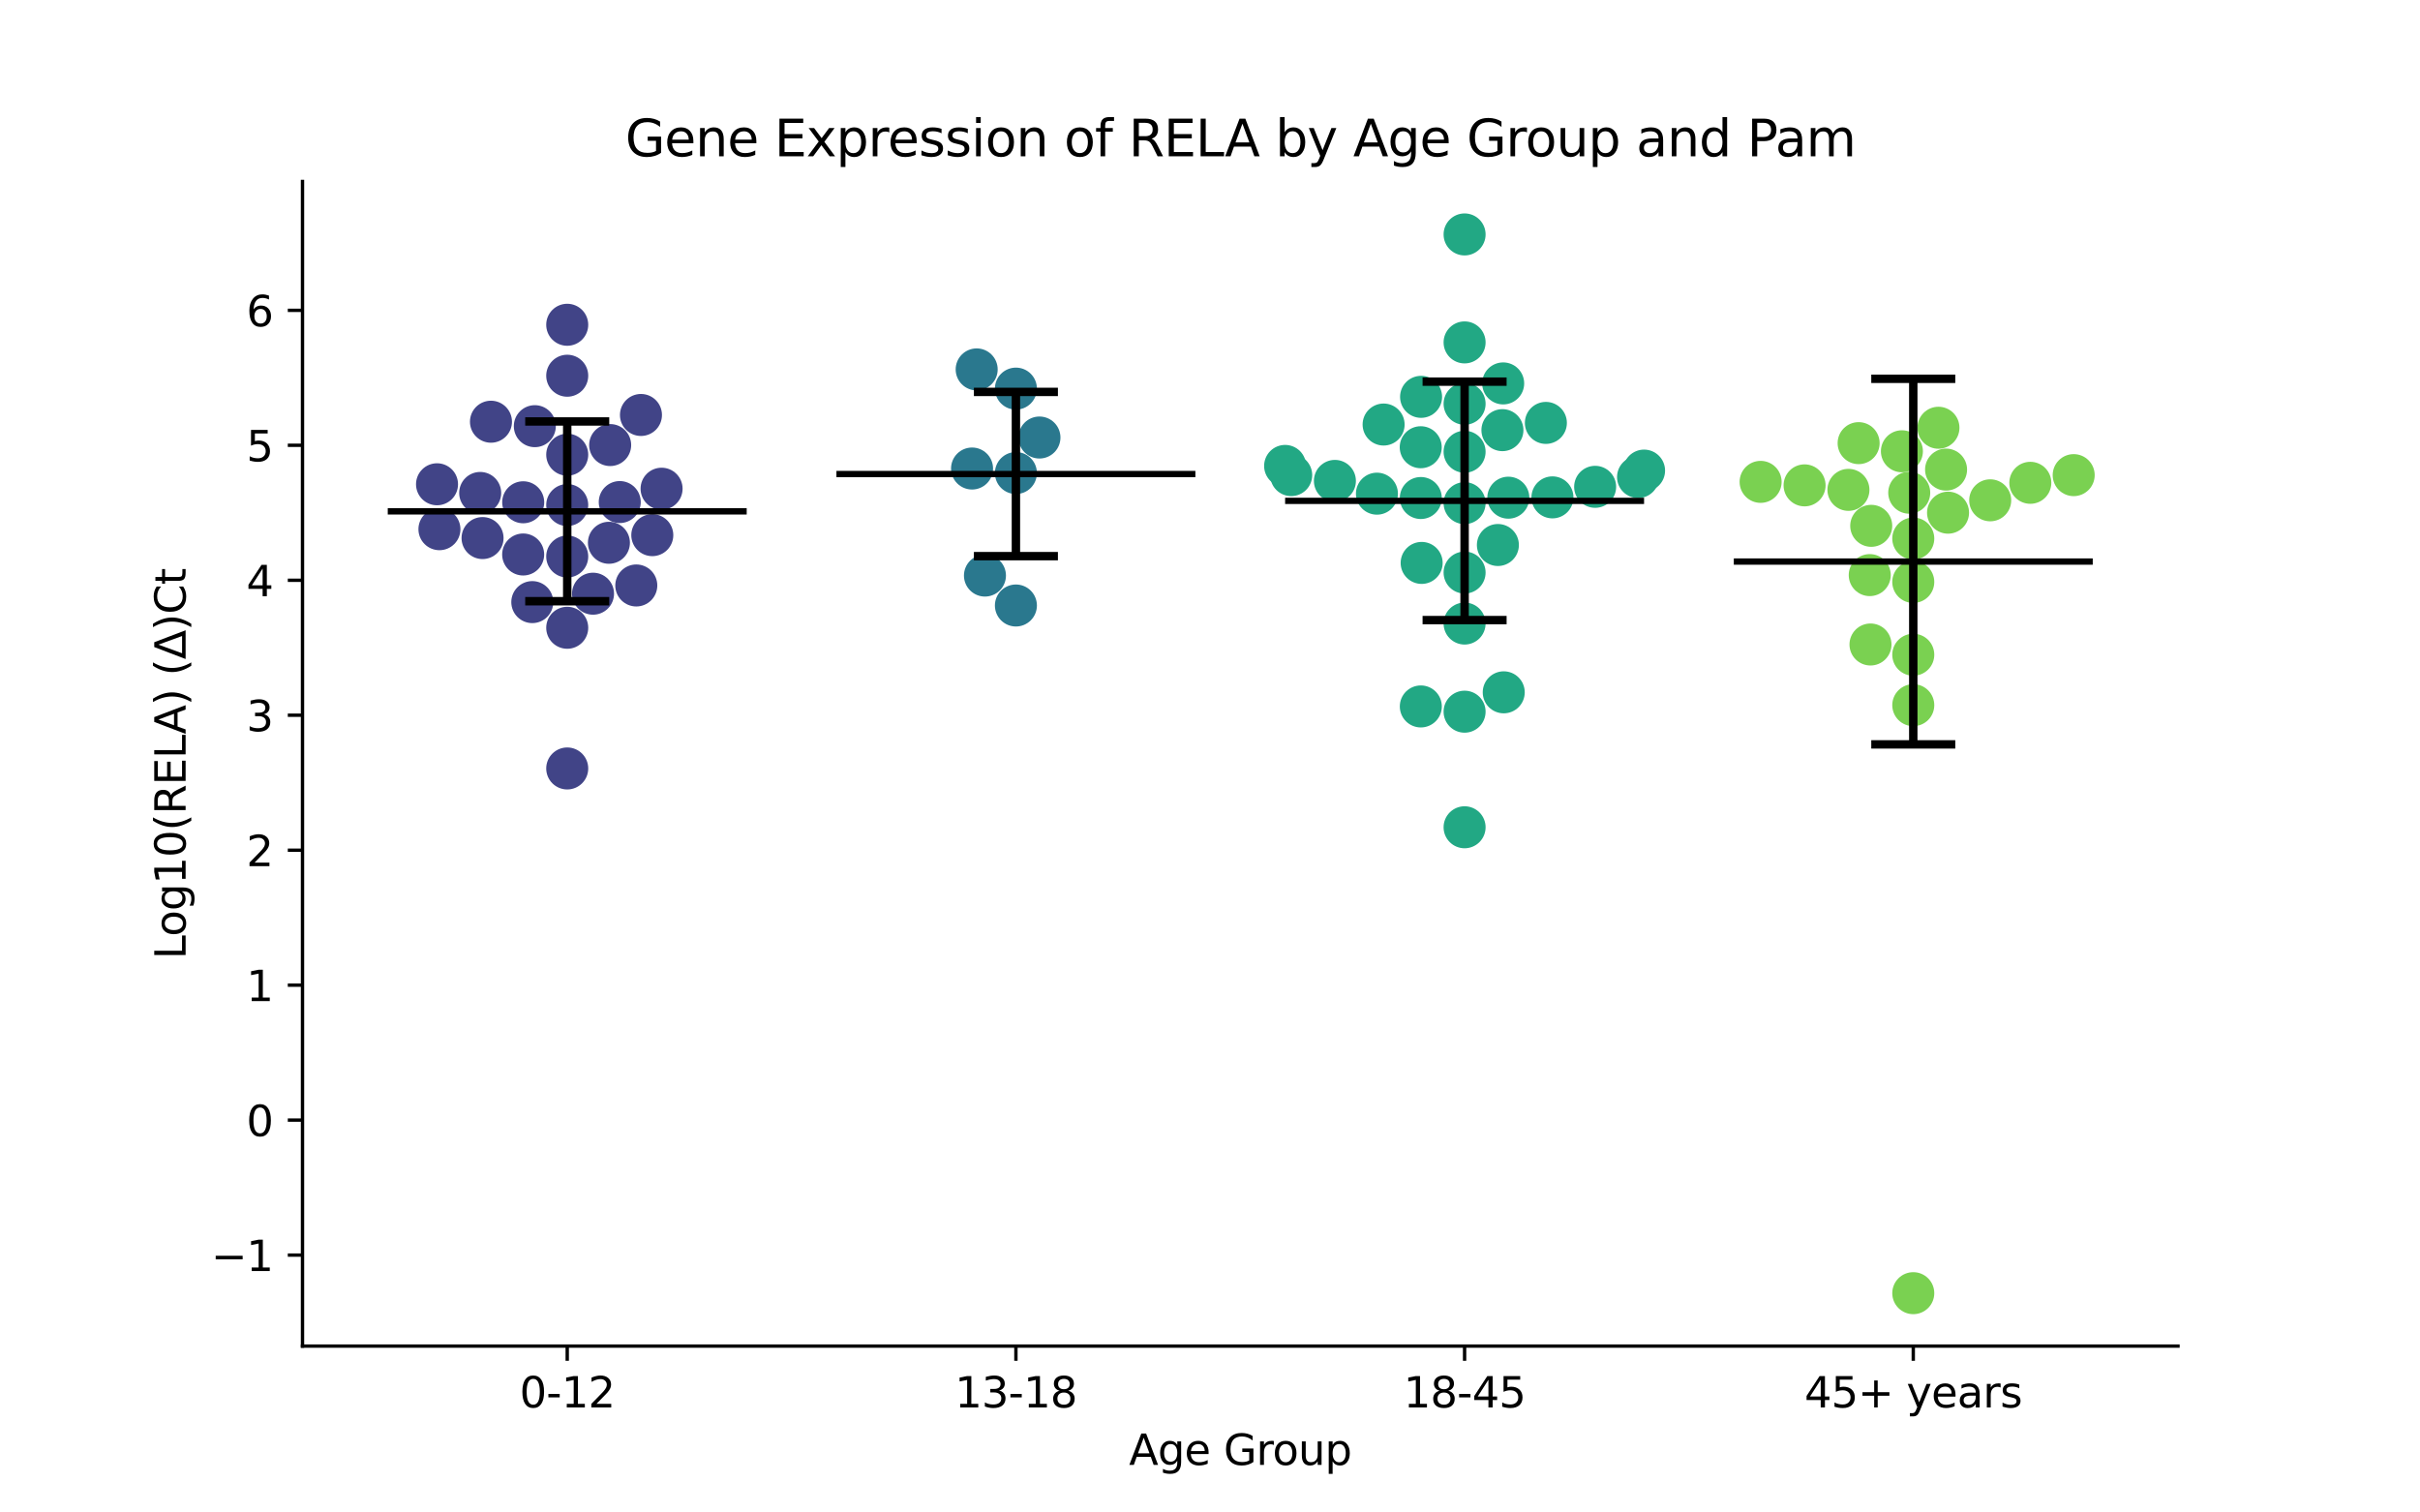 <?xml version="1.0" encoding="utf-8" standalone="no"?>
<!DOCTYPE svg PUBLIC "-//W3C//DTD SVG 1.1//EN"
  "http://www.w3.org/Graphics/SVG/1.1/DTD/svg11.dtd">
<svg xmlns:xlink="http://www.w3.org/1999/xlink" width="576pt" height="360pt" viewBox="0 0 576 360" xmlns="http://www.w3.org/2000/svg" version="1.1">
 <defs>
  <style type="text/css">*{stroke-linejoin: round; stroke-linecap: butt}</style>
 </defs>
 <g id="figure_1">
  <g id="patch_1">
   <path d="M 0 360 
L 576 360 
L 576 0 
L 0 0 
z
" style="fill: #ffffff"/>
  </g>
  <g id="axes_1">
   <g id="patch_2">
    <path d="M 72 320.4 
L 518.4 320.4 
L 518.4 43.2 
L 72 43.2 
z
" style="fill: #ffffff"/>
   </g>
   <g id="PathCollection_1">
    <defs>
     <path id="C0_0_5f8b9e17df" d="M 0 5 
C 1.326 5 2.598 4.473 3.536 3.536 
C 4.473 2.598 5 1.326 5 -0 
C 5 -1.326 4.473 -2.598 3.536 -3.536 
C 2.598 -4.473 1.326 -5 0 -5 
C -1.326 -5 -2.598 -4.473 -3.536 -3.536 
C -4.473 -2.598 -5 -1.326 -5 0 
C -5 1.326 -4.473 2.598 -3.536 3.536 
C -2.598 4.473 -1.326 5 0 5 
z
"/>
    </defs>
    <g clip-path="url(#p385537b458)">
     <use xlink:href="#C0_0_5f8b9e17df" x="155.257" y="127.376" style="fill: #414487"/>
    </g>
    <g clip-path="url(#p385537b458)">
     <use xlink:href="#C0_0_5f8b9e17df" x="104.02" y="115.266" style="fill: #414487"/>
    </g>
    <g clip-path="url(#p385537b458)">
     <use xlink:href="#C0_0_5f8b9e17df" x="144.931" y="129.193" style="fill: #414487"/>
    </g>
    <g clip-path="url(#p385537b458)">
     <use xlink:href="#C0_0_5f8b9e17df" x="147.512" y="119.5" style="fill: #414487"/>
    </g>
    <g clip-path="url(#p385537b458)">
     <use xlink:href="#C0_0_5f8b9e17df" x="104.593" y="125.96" style="fill: #414487"/>
    </g>
    <g clip-path="url(#p385537b458)">
     <use xlink:href="#C0_0_5f8b9e17df" x="126.695" y="143.314" style="fill: #414487"/>
    </g>
    <g clip-path="url(#p385537b458)">
     <use xlink:href="#C0_0_5f8b9e17df" x="116.857" y="100.377" style="fill: #414487"/>
    </g>
    <g clip-path="url(#p385537b458)">
     <use xlink:href="#C0_0_5f8b9e17df" x="135.009" y="120.213" style="fill: #414487"/>
    </g>
    <g clip-path="url(#p385537b458)">
     <use xlink:href="#C0_0_5f8b9e17df" x="124.532" y="119.552" style="fill: #414487"/>
    </g>
    <g clip-path="url(#p385537b458)">
     <use xlink:href="#C0_0_5f8b9e17df" x="157.468" y="116.323" style="fill: #414487"/>
    </g>
    <g clip-path="url(#p385537b458)">
     <use xlink:href="#C0_0_5f8b9e17df" x="152.559" y="98.772" style="fill: #414487"/>
    </g>
    <g clip-path="url(#p385537b458)">
     <use xlink:href="#C0_0_5f8b9e17df" x="135.009" y="132.463" style="fill: #414487"/>
    </g>
    <g clip-path="url(#p385537b458)">
     <use xlink:href="#C0_0_5f8b9e17df" x="135.009" y="149.422" style="fill: #414487"/>
    </g>
    <g clip-path="url(#p385537b458)">
     <use xlink:href="#C0_0_5f8b9e17df" x="135.009" y="182.908" style="fill: #414487"/>
    </g>
    <g clip-path="url(#p385537b458)">
     <use xlink:href="#C0_0_5f8b9e17df" x="135.009" y="89.43" style="fill: #414487"/>
    </g>
    <g clip-path="url(#p385537b458)">
     <use xlink:href="#C0_0_5f8b9e17df" x="124.521" y="131.98" style="fill: #414487"/>
    </g>
    <g clip-path="url(#p385537b458)">
     <use xlink:href="#C0_0_5f8b9e17df" x="141.151" y="141.311" style="fill: #414487"/>
    </g>
    <g clip-path="url(#p385537b458)">
     <use xlink:href="#C0_0_5f8b9e17df" x="145.229" y="105.933" style="fill: #414487"/>
    </g>
    <g clip-path="url(#p385537b458)">
     <use xlink:href="#C0_0_5f8b9e17df" x="135.009" y="108.226" style="fill: #414487"/>
    </g>
    <g clip-path="url(#p385537b458)">
     <use xlink:href="#C0_0_5f8b9e17df" x="114.294" y="117.331" style="fill: #414487"/>
    </g>
    <g clip-path="url(#p385537b458)">
     <use xlink:href="#C0_0_5f8b9e17df" x="127.298" y="101.438" style="fill: #414487"/>
    </g>
    <g clip-path="url(#p385537b458)">
     <use xlink:href="#C0_0_5f8b9e17df" x="114.857" y="128.07" style="fill: #414487"/>
    </g>
    <g clip-path="url(#p385537b458)">
     <use xlink:href="#C0_0_5f8b9e17df" x="151.448" y="139.353" style="fill: #414487"/>
    </g>
    <g clip-path="url(#p385537b458)">
     <use xlink:href="#C0_0_5f8b9e17df" x="135.009" y="77.303" style="fill: #414487"/>
    </g>
   </g>
   <g id="PathCollection_2">
    <defs>
     <path id="C1_0_9503711d67" d="M 0 5 
C 1.326 5 2.598 4.473 3.536 3.536 
C 4.473 2.598 5 1.326 5 -0 
C 5 -1.326 4.473 -2.598 3.536 -3.536 
C 2.598 -4.473 1.326 -5 0 -5 
C -1.326 -5 -2.598 -4.473 -3.536 -3.536 
C -4.473 -2.598 -5 -1.326 -5 0 
C -5 1.326 -4.473 2.598 -3.536 3.536 
C -2.598 4.473 -1.326 5 0 5 
z
"/>
    </defs>
    <g clip-path="url(#p385537b458)">
     <use xlink:href="#C1_0_9503711d67" x="247.407" y="104.139" style="fill: #2a788e"/>
    </g>
    <g clip-path="url(#p385537b458)">
     <use xlink:href="#C1_0_9503711d67" x="231.364" y="111.518" style="fill: #2a788e"/>
    </g>
    <g clip-path="url(#p385537b458)">
     <use xlink:href="#C1_0_9503711d67" x="232.465" y="87.926" style="fill: #2a788e"/>
    </g>
    <g clip-path="url(#p385537b458)">
     <use xlink:href="#C1_0_9503711d67" x="241.803" y="112.595" style="fill: #2a788e"/>
    </g>
    <g clip-path="url(#p385537b458)">
     <use xlink:href="#C1_0_9503711d67" x="234.435" y="136.996" style="fill: #2a788e"/>
    </g>
    <g clip-path="url(#p385537b458)">
     <use xlink:href="#C1_0_9503711d67" x="241.803" y="92.499" style="fill: #2a788e"/>
    </g>
    <g clip-path="url(#p385537b458)">
     <use xlink:href="#C1_0_9503711d67" x="241.803" y="144.12" style="fill: #2a788e"/>
    </g>
   </g>
   <g id="PathCollection_3">
    <defs>
     <path id="C2_0_5d0297c73a" d="M 0 5 
C 1.326 5 2.598 4.473 3.536 3.536 
C 4.473 2.598 5 1.326 5 -0 
C 5 -1.326 4.473 -2.598 3.536 -3.536 
C 2.598 -4.473 1.326 -5 0 -5 
C -1.326 -5 -2.598 -4.473 -3.536 -3.536 
C -4.473 -2.598 -5 -1.326 -5 0 
C -5 1.326 -4.473 2.598 -3.536 3.536 
C -2.598 4.473 -1.326 5 0 5 
z
"/>
    </defs>
    <g clip-path="url(#p385537b458)">
     <use xlink:href="#C2_0_5d0297c73a" x="327.732" y="117.503" style="fill: #22a884"/>
    </g>
    <g clip-path="url(#p385537b458)">
     <use xlink:href="#C2_0_5d0297c73a" x="389.884" y="113.551" style="fill: #22a884"/>
    </g>
    <g clip-path="url(#p385537b458)">
     <use xlink:href="#C2_0_5d0297c73a" x="307.329" y="113.088" style="fill: #22a884"/>
    </g>
    <g clip-path="url(#p385537b458)">
     <use xlink:href="#C2_0_5d0297c73a" x="348.597" y="96.108" style="fill: #22a884"/>
    </g>
    <g clip-path="url(#p385537b458)">
     <use xlink:href="#C2_0_5d0297c73a" x="348.597" y="107.527" style="fill: #22a884"/>
    </g>
    <g clip-path="url(#p385537b458)">
     <use xlink:href="#C2_0_5d0297c73a" x="338.241" y="94.458" style="fill: #22a884"/>
    </g>
    <g clip-path="url(#p385537b458)">
     <use xlink:href="#C2_0_5d0297c73a" x="305.879" y="110.897" style="fill: #22a884"/>
    </g>
    <g clip-path="url(#p385537b458)">
     <use xlink:href="#C2_0_5d0297c73a" x="357.602" y="102.384" style="fill: #22a884"/>
    </g>
    <g clip-path="url(#p385537b458)">
     <use xlink:href="#C2_0_5d0297c73a" x="367.945" y="100.659" style="fill: #22a884"/>
    </g>
    <g clip-path="url(#p385537b458)">
     <use xlink:href="#C2_0_5d0297c73a" x="348.597" y="55.8" style="fill: #22a884"/>
    </g>
    <g clip-path="url(#p385537b458)">
     <use xlink:href="#C2_0_5d0297c73a" x="348.597" y="136.281" style="fill: #22a884"/>
    </g>
    <g clip-path="url(#p385537b458)">
     <use xlink:href="#C2_0_5d0297c73a" x="338.158" y="106.451" style="fill: #22a884"/>
    </g>
    <g clip-path="url(#p385537b458)">
     <use xlink:href="#C2_0_5d0297c73a" x="338.176" y="118.538" style="fill: #22a884"/>
    </g>
    <g clip-path="url(#p385537b458)">
     <use xlink:href="#C2_0_5d0297c73a" x="348.597" y="119.759" style="fill: #22a884"/>
    </g>
    <g clip-path="url(#p385537b458)">
     <use xlink:href="#C2_0_5d0297c73a" x="359.008" y="118.459" style="fill: #22a884"/>
    </g>
    <g clip-path="url(#p385537b458)">
     <use xlink:href="#C2_0_5d0297c73a" x="317.729" y="114.464" style="fill: #22a884"/>
    </g>
    <g clip-path="url(#p385537b458)">
     <use xlink:href="#C2_0_5d0297c73a" x="369.508" y="118.385" style="fill: #22a884"/>
    </g>
    <g clip-path="url(#p385537b458)">
     <use xlink:href="#C2_0_5d0297c73a" x="357.915" y="164.786" style="fill: #22a884"/>
    </g>
    <g clip-path="url(#p385537b458)">
     <use xlink:href="#C2_0_5d0297c73a" x="357.781" y="91.26" style="fill: #22a884"/>
    </g>
    <g clip-path="url(#p385537b458)">
     <use xlink:href="#C2_0_5d0297c73a" x="329.322" y="101.048" style="fill: #22a884"/>
    </g>
    <g clip-path="url(#p385537b458)">
     <use xlink:href="#C2_0_5d0297c73a" x="348.597" y="196.906" style="fill: #22a884"/>
    </g>
    <g clip-path="url(#p385537b458)">
     <use xlink:href="#C2_0_5d0297c73a" x="348.597" y="81.499" style="fill: #22a884"/>
    </g>
    <g clip-path="url(#p385537b458)">
     <use xlink:href="#C2_0_5d0297c73a" x="348.597" y="148.417" style="fill: #22a884"/>
    </g>
    <g clip-path="url(#p385537b458)">
     <use xlink:href="#C2_0_5d0297c73a" x="391.315" y="112.012" style="fill: #22a884"/>
    </g>
    <g clip-path="url(#p385537b458)">
     <use xlink:href="#C2_0_5d0297c73a" x="356.523" y="129.722" style="fill: #22a884"/>
    </g>
    <g clip-path="url(#p385537b458)">
     <use xlink:href="#C2_0_5d0297c73a" x="348.597" y="169.395" style="fill: #22a884"/>
    </g>
    <g clip-path="url(#p385537b458)">
     <use xlink:href="#C2_0_5d0297c73a" x="379.671" y="115.874" style="fill: #22a884"/>
    </g>
    <g clip-path="url(#p385537b458)">
     <use xlink:href="#C2_0_5d0297c73a" x="338.378" y="133.985" style="fill: #22a884"/>
    </g>
    <g clip-path="url(#p385537b458)">
     <use xlink:href="#C2_0_5d0297c73a" x="338.179" y="168.147" style="fill: #22a884"/>
    </g>
   </g>
   <g id="PathCollection_4">
    <defs>
     <path id="C3_0_9495b20d5a" d="M 0 5 
C 1.326 5 2.598 4.473 3.536 3.536 
C 4.473 2.598 5 1.326 5 -0 
C 5 -1.326 4.473 -2.598 3.536 -3.536 
C 2.598 -4.473 1.326 -5 0 -5 
C -1.326 -5 -2.598 -4.473 -3.536 -3.536 
C -4.473 -2.598 -5 -1.326 -5 0 
C -5 1.326 -4.473 2.598 -3.536 3.536 
C -2.598 4.473 -1.326 5 0 5 
z
"/>
    </defs>
    <g clip-path="url(#p385537b458)">
     <use xlink:href="#C3_0_9495b20d5a" x="483.248" y="114.918" style="fill: #7ad151"/>
    </g>
    <g clip-path="url(#p385537b458)">
     <use xlink:href="#C3_0_9495b20d5a" x="463.668" y="122.028" style="fill: #7ad151"/>
    </g>
    <g clip-path="url(#p385537b458)">
     <use xlink:href="#C3_0_9495b20d5a" x="461.384" y="101.814" style="fill: #7ad151"/>
    </g>
    <g clip-path="url(#p385537b458)">
     <use xlink:href="#C3_0_9495b20d5a" x="463.197" y="111.773" style="fill: #7ad151"/>
    </g>
    <g clip-path="url(#p385537b458)">
     <use xlink:href="#C3_0_9495b20d5a" x="455.391" y="138.515" style="fill: #7ad151"/>
    </g>
    <g clip-path="url(#p385537b458)">
     <use xlink:href="#C3_0_9495b20d5a" x="454.43" y="117.275" style="fill: #7ad151"/>
    </g>
    <g clip-path="url(#p385537b458)">
     <use xlink:href="#C3_0_9495b20d5a" x="419.055" y="114.695" style="fill: #7ad151"/>
    </g>
    <g clip-path="url(#p385537b458)">
     <use xlink:href="#C3_0_9495b20d5a" x="452.685" y="107.414" style="fill: #7ad151"/>
    </g>
    <g clip-path="url(#p385537b458)">
     <use xlink:href="#C3_0_9495b20d5a" x="493.572" y="113.091" style="fill: #7ad151"/>
    </g>
    <g clip-path="url(#p385537b458)">
     <use xlink:href="#C3_0_9495b20d5a" x="429.519" y="115.526" style="fill: #7ad151"/>
    </g>
    <g clip-path="url(#p385537b458)">
     <use xlink:href="#C3_0_9495b20d5a" x="473.703" y="119.084" style="fill: #7ad151"/>
    </g>
    <g clip-path="url(#p385537b458)">
     <use xlink:href="#C3_0_9495b20d5a" x="445.031" y="136.887" style="fill: #7ad151"/>
    </g>
    <g clip-path="url(#p385537b458)">
     <use xlink:href="#C3_0_9495b20d5a" x="445.383" y="125.158" style="fill: #7ad151"/>
    </g>
    <g clip-path="url(#p385537b458)">
     <use xlink:href="#C3_0_9495b20d5a" x="442.384" y="105.475" style="fill: #7ad151"/>
    </g>
    <g clip-path="url(#p385537b458)">
     <use xlink:href="#C3_0_9495b20d5a" x="455.391" y="167.84" style="fill: #7ad151"/>
    </g>
    <g clip-path="url(#p385537b458)">
     <use xlink:href="#C3_0_9495b20d5a" x="455.391" y="155.838" style="fill: #7ad151"/>
    </g>
    <g clip-path="url(#p385537b458)">
     <use xlink:href="#C3_0_9495b20d5a" x="455.391" y="128.181" style="fill: #7ad151"/>
    </g>
    <g clip-path="url(#p385537b458)">
     <use xlink:href="#C3_0_9495b20d5a" x="439.959" y="116.596" style="fill: #7ad151"/>
    </g>
    <g clip-path="url(#p385537b458)">
     <use xlink:href="#C3_0_9495b20d5a" x="445.208" y="153.402" style="fill: #7ad151"/>
    </g>
    <g clip-path="url(#p385537b458)">
     <use xlink:href="#C3_0_9495b20d5a" x="455.391" y="307.8" style="fill: #7ad151"/>
    </g>
   </g>
   <g id="matplotlib.axis_1">
    <g id="xtick_1">
     <g id="line2d_1">
      <defs>
       <path id="m4617876856" d="M 0 0 
L 0 3.5 
" style="stroke: #000000; stroke-width: 0.8"/>
      </defs>
      <g>
       <use xlink:href="#m4617876856" x="135.009" y="320.4" style="stroke: #000000; stroke-width: 0.8"/>
      </g>
     </g>
     <g id="text_1">
      <!-- 0-12 -->
      <g transform="translate(123.661 334.998) scale(0.1 -0.1)">
       <defs>
        <path id="DejaVuSans-30" d="M 2034 4250 
Q 1547 4250 1301 3770 
Q 1056 3291 1056 2328 
Q 1056 1369 1301 889 
Q 1547 409 2034 409 
Q 2525 409 2770 889 
Q 3016 1369 3016 2328 
Q 3016 3291 2770 3770 
Q 2525 4250 2034 4250 
z
M 2034 4750 
Q 2819 4750 3233 4129 
Q 3647 3509 3647 2328 
Q 3647 1150 3233 529 
Q 2819 -91 2034 -91 
Q 1250 -91 836 529 
Q 422 1150 422 2328 
Q 422 3509 836 4129 
Q 1250 4750 2034 4750 
z
" transform="scale(0.016)"/>
        <path id="DejaVuSans-2d" d="M 313 2009 
L 1997 2009 
L 1997 1497 
L 313 1497 
L 313 2009 
z
" transform="scale(0.016)"/>
        <path id="DejaVuSans-31" d="M 794 531 
L 1825 531 
L 1825 4091 
L 703 3866 
L 703 4441 
L 1819 4666 
L 2450 4666 
L 2450 531 
L 3481 531 
L 3481 0 
L 794 0 
L 794 531 
z
" transform="scale(0.016)"/>
        <path id="DejaVuSans-32" d="M 1228 531 
L 3431 531 
L 3431 0 
L 469 0 
L 469 531 
Q 828 903 1448 1529 
Q 2069 2156 2228 2338 
Q 2531 2678 2651 2914 
Q 2772 3150 2772 3378 
Q 2772 3750 2511 3984 
Q 2250 4219 1831 4219 
Q 1534 4219 1204 4116 
Q 875 4013 500 3803 
L 500 4441 
Q 881 4594 1212 4672 
Q 1544 4750 1819 4750 
Q 2544 4750 2975 4387 
Q 3406 4025 3406 3419 
Q 3406 3131 3298 2873 
Q 3191 2616 2906 2266 
Q 2828 2175 2409 1742 
Q 1991 1309 1228 531 
z
" transform="scale(0.016)"/>
       </defs>
       <use xlink:href="#DejaVuSans-30"/>
       <use xlink:href="#DejaVuSans-2d" x="63.623"/>
       <use xlink:href="#DejaVuSans-31" x="99.707"/>
       <use xlink:href="#DejaVuSans-32" x="163.33"/>
      </g>
     </g>
    </g>
    <g id="xtick_2">
     <g id="line2d_2">
      <g>
       <use xlink:href="#m4617876856" x="241.803" y="320.4" style="stroke: #000000; stroke-width: 0.8"/>
      </g>
     </g>
     <g id="text_2">
      <!-- 13-18 -->
      <g transform="translate(227.274 334.998) scale(0.1 -0.1)">
       <defs>
        <path id="DejaVuSans-33" d="M 2597 2516 
Q 3050 2419 3304 2112 
Q 3559 1806 3559 1356 
Q 3559 666 3084 287 
Q 2609 -91 1734 -91 
Q 1441 -91 1130 -33 
Q 819 25 488 141 
L 488 750 
Q 750 597 1062 519 
Q 1375 441 1716 441 
Q 2309 441 2620 675 
Q 2931 909 2931 1356 
Q 2931 1769 2642 2001 
Q 2353 2234 1838 2234 
L 1294 2234 
L 1294 2753 
L 1863 2753 
Q 2328 2753 2575 2939 
Q 2822 3125 2822 3475 
Q 2822 3834 2567 4026 
Q 2313 4219 1838 4219 
Q 1578 4219 1281 4162 
Q 984 4106 628 3988 
L 628 4550 
Q 988 4650 1302 4700 
Q 1616 4750 1894 4750 
Q 2613 4750 3031 4423 
Q 3450 4097 3450 3541 
Q 3450 3153 3228 2886 
Q 3006 2619 2597 2516 
z
" transform="scale(0.016)"/>
        <path id="DejaVuSans-38" d="M 2034 2216 
Q 1584 2216 1326 1975 
Q 1069 1734 1069 1313 
Q 1069 891 1326 650 
Q 1584 409 2034 409 
Q 2484 409 2743 651 
Q 3003 894 3003 1313 
Q 3003 1734 2745 1975 
Q 2488 2216 2034 2216 
z
M 1403 2484 
Q 997 2584 770 2862 
Q 544 3141 544 3541 
Q 544 4100 942 4425 
Q 1341 4750 2034 4750 
Q 2731 4750 3128 4425 
Q 3525 4100 3525 3541 
Q 3525 3141 3298 2862 
Q 3072 2584 2669 2484 
Q 3125 2378 3379 2068 
Q 3634 1759 3634 1313 
Q 3634 634 3220 271 
Q 2806 -91 2034 -91 
Q 1263 -91 848 271 
Q 434 634 434 1313 
Q 434 1759 690 2068 
Q 947 2378 1403 2484 
z
M 1172 3481 
Q 1172 3119 1398 2916 
Q 1625 2713 2034 2713 
Q 2441 2713 2670 2916 
Q 2900 3119 2900 3481 
Q 2900 3844 2670 4047 
Q 2441 4250 2034 4250 
Q 1625 4250 1398 4047 
Q 1172 3844 1172 3481 
z
" transform="scale(0.016)"/>
       </defs>
       <use xlink:href="#DejaVuSans-31"/>
       <use xlink:href="#DejaVuSans-33" x="63.623"/>
       <use xlink:href="#DejaVuSans-2d" x="127.246"/>
       <use xlink:href="#DejaVuSans-31" x="163.33"/>
       <use xlink:href="#DejaVuSans-38" x="226.953"/>
      </g>
     </g>
    </g>
    <g id="xtick_3">
     <g id="line2d_3">
      <g>
       <use xlink:href="#m4617876856" x="348.597" y="320.4" style="stroke: #000000; stroke-width: 0.8"/>
      </g>
     </g>
     <g id="text_3">
      <!-- 18-45 -->
      <g transform="translate(334.068 334.998) scale(0.1 -0.1)">
       <defs>
        <path id="DejaVuSans-34" d="M 2419 4116 
L 825 1625 
L 2419 1625 
L 2419 4116 
z
M 2253 4666 
L 3047 4666 
L 3047 1625 
L 3713 1625 
L 3713 1100 
L 3047 1100 
L 3047 0 
L 2419 0 
L 2419 1100 
L 313 1100 
L 313 1709 
L 2253 4666 
z
" transform="scale(0.016)"/>
        <path id="DejaVuSans-35" d="M 691 4666 
L 3169 4666 
L 3169 4134 
L 1269 4134 
L 1269 2991 
Q 1406 3038 1543 3061 
Q 1681 3084 1819 3084 
Q 2600 3084 3056 2656 
Q 3513 2228 3513 1497 
Q 3513 744 3044 326 
Q 2575 -91 1722 -91 
Q 1428 -91 1123 -41 
Q 819 9 494 109 
L 494 744 
Q 775 591 1075 516 
Q 1375 441 1709 441 
Q 2250 441 2565 725 
Q 2881 1009 2881 1497 
Q 2881 1984 2565 2268 
Q 2250 2553 1709 2553 
Q 1456 2553 1204 2497 
Q 953 2441 691 2322 
L 691 4666 
z
" transform="scale(0.016)"/>
       </defs>
       <use xlink:href="#DejaVuSans-31"/>
       <use xlink:href="#DejaVuSans-38" x="63.623"/>
       <use xlink:href="#DejaVuSans-2d" x="127.246"/>
       <use xlink:href="#DejaVuSans-34" x="163.33"/>
       <use xlink:href="#DejaVuSans-35" x="226.953"/>
      </g>
     </g>
    </g>
    <g id="xtick_4">
     <g id="line2d_4">
      <g>
       <use xlink:href="#m4617876856" x="455.391" y="320.4" style="stroke: #000000; stroke-width: 0.8"/>
      </g>
     </g>
     <g id="text_4">
      <!-- 45+ years -->
      <g transform="translate(429.49 334.998) scale(0.1 -0.1)">
       <defs>
        <path id="DejaVuSans-2b" d="M 2944 4013 
L 2944 2272 
L 4684 2272 
L 4684 1741 
L 2944 1741 
L 2944 0 
L 2419 0 
L 2419 1741 
L 678 1741 
L 678 2272 
L 2419 2272 
L 2419 4013 
L 2944 4013 
z
" transform="scale(0.016)"/>
        <path id="DejaVuSans-20" transform="scale(0.016)"/>
        <path id="DejaVuSans-79" d="M 2059 -325 
Q 1816 -950 1584 -1140 
Q 1353 -1331 966 -1331 
L 506 -1331 
L 506 -850 
L 844 -850 
Q 1081 -850 1212 -737 
Q 1344 -625 1503 -206 
L 1606 56 
L 191 3500 
L 800 3500 
L 1894 763 
L 2988 3500 
L 3597 3500 
L 2059 -325 
z
" transform="scale(0.016)"/>
        <path id="DejaVuSans-65" d="M 3597 1894 
L 3597 1613 
L 953 1613 
Q 991 1019 1311 708 
Q 1631 397 2203 397 
Q 2534 397 2845 478 
Q 3156 559 3463 722 
L 3463 178 
Q 3153 47 2828 -22 
Q 2503 -91 2169 -91 
Q 1331 -91 842 396 
Q 353 884 353 1716 
Q 353 2575 817 3079 
Q 1281 3584 2069 3584 
Q 2775 3584 3186 3129 
Q 3597 2675 3597 1894 
z
M 3022 2063 
Q 3016 2534 2758 2815 
Q 2500 3097 2075 3097 
Q 1594 3097 1305 2825 
Q 1016 2553 972 2059 
L 3022 2063 
z
" transform="scale(0.016)"/>
        <path id="DejaVuSans-61" d="M 2194 1759 
Q 1497 1759 1228 1600 
Q 959 1441 959 1056 
Q 959 750 1161 570 
Q 1363 391 1709 391 
Q 2188 391 2477 730 
Q 2766 1069 2766 1631 
L 2766 1759 
L 2194 1759 
z
M 3341 1997 
L 3341 0 
L 2766 0 
L 2766 531 
Q 2569 213 2275 61 
Q 1981 -91 1556 -91 
Q 1019 -91 701 211 
Q 384 513 384 1019 
Q 384 1609 779 1909 
Q 1175 2209 1959 2209 
L 2766 2209 
L 2766 2266 
Q 2766 2663 2505 2880 
Q 2244 3097 1772 3097 
Q 1472 3097 1187 3025 
Q 903 2953 641 2809 
L 641 3341 
Q 956 3463 1253 3523 
Q 1550 3584 1831 3584 
Q 2591 3584 2966 3190 
Q 3341 2797 3341 1997 
z
" transform="scale(0.016)"/>
        <path id="DejaVuSans-72" d="M 2631 2963 
Q 2534 3019 2420 3045 
Q 2306 3072 2169 3072 
Q 1681 3072 1420 2755 
Q 1159 2438 1159 1844 
L 1159 0 
L 581 0 
L 581 3500 
L 1159 3500 
L 1159 2956 
Q 1341 3275 1631 3429 
Q 1922 3584 2338 3584 
Q 2397 3584 2469 3576 
Q 2541 3569 2628 3553 
L 2631 2963 
z
" transform="scale(0.016)"/>
        <path id="DejaVuSans-73" d="M 2834 3397 
L 2834 2853 
Q 2591 2978 2328 3040 
Q 2066 3103 1784 3103 
Q 1356 3103 1142 2972 
Q 928 2841 928 2578 
Q 928 2378 1081 2264 
Q 1234 2150 1697 2047 
L 1894 2003 
Q 2506 1872 2764 1633 
Q 3022 1394 3022 966 
Q 3022 478 2636 193 
Q 2250 -91 1575 -91 
Q 1294 -91 989 -36 
Q 684 19 347 128 
L 347 722 
Q 666 556 975 473 
Q 1284 391 1588 391 
Q 1994 391 2212 530 
Q 2431 669 2431 922 
Q 2431 1156 2273 1281 
Q 2116 1406 1581 1522 
L 1381 1569 
Q 847 1681 609 1914 
Q 372 2147 372 2553 
Q 372 3047 722 3315 
Q 1072 3584 1716 3584 
Q 2034 3584 2315 3537 
Q 2597 3491 2834 3397 
z
" transform="scale(0.016)"/>
       </defs>
       <use xlink:href="#DejaVuSans-34"/>
       <use xlink:href="#DejaVuSans-35" x="63.623"/>
       <use xlink:href="#DejaVuSans-2b" x="127.246"/>
       <use xlink:href="#DejaVuSans-20" x="211.035"/>
       <use xlink:href="#DejaVuSans-79" x="242.822"/>
       <use xlink:href="#DejaVuSans-65" x="302.002"/>
       <use xlink:href="#DejaVuSans-61" x="363.525"/>
       <use xlink:href="#DejaVuSans-72" x="424.805"/>
       <use xlink:href="#DejaVuSans-73" x="465.918"/>
      </g>
     </g>
    </g>
    <g id="text_5">
     <!-- Age Group -->
     <g transform="translate(268.72 348.677) scale(0.1 -0.1)">
      <defs>
       <path id="DejaVuSans-41" d="M 2188 4044 
L 1331 1722 
L 3047 1722 
L 2188 4044 
z
M 1831 4666 
L 2547 4666 
L 4325 0 
L 3669 0 
L 3244 1197 
L 1141 1197 
L 716 0 
L 50 0 
L 1831 4666 
z
" transform="scale(0.016)"/>
       <path id="DejaVuSans-67" d="M 2906 1791 
Q 2906 2416 2648 2759 
Q 2391 3103 1925 3103 
Q 1463 3103 1205 2759 
Q 947 2416 947 1791 
Q 947 1169 1205 825 
Q 1463 481 1925 481 
Q 2391 481 2648 825 
Q 2906 1169 2906 1791 
z
M 3481 434 
Q 3481 -459 3084 -895 
Q 2688 -1331 1869 -1331 
Q 1566 -1331 1297 -1286 
Q 1028 -1241 775 -1147 
L 775 -588 
Q 1028 -725 1275 -790 
Q 1522 -856 1778 -856 
Q 2344 -856 2625 -561 
Q 2906 -266 2906 331 
L 2906 616 
Q 2728 306 2450 153 
Q 2172 0 1784 0 
Q 1141 0 747 490 
Q 353 981 353 1791 
Q 353 2603 747 3093 
Q 1141 3584 1784 3584 
Q 2172 3584 2450 3431 
Q 2728 3278 2906 2969 
L 2906 3500 
L 3481 3500 
L 3481 434 
z
" transform="scale(0.016)"/>
       <path id="DejaVuSans-47" d="M 3809 666 
L 3809 1919 
L 2778 1919 
L 2778 2438 
L 4434 2438 
L 4434 434 
Q 4069 175 3628 42 
Q 3188 -91 2688 -91 
Q 1594 -91 976 548 
Q 359 1188 359 2328 
Q 359 3472 976 4111 
Q 1594 4750 2688 4750 
Q 3144 4750 3555 4637 
Q 3966 4525 4313 4306 
L 4313 3634 
Q 3963 3931 3569 4081 
Q 3175 4231 2741 4231 
Q 1884 4231 1454 3753 
Q 1025 3275 1025 2328 
Q 1025 1384 1454 906 
Q 1884 428 2741 428 
Q 3075 428 3337 486 
Q 3600 544 3809 666 
z
" transform="scale(0.016)"/>
       <path id="DejaVuSans-6f" d="M 1959 3097 
Q 1497 3097 1228 2736 
Q 959 2375 959 1747 
Q 959 1119 1226 758 
Q 1494 397 1959 397 
Q 2419 397 2687 759 
Q 2956 1122 2956 1747 
Q 2956 2369 2687 2733 
Q 2419 3097 1959 3097 
z
M 1959 3584 
Q 2709 3584 3137 3096 
Q 3566 2609 3566 1747 
Q 3566 888 3137 398 
Q 2709 -91 1959 -91 
Q 1206 -91 779 398 
Q 353 888 353 1747 
Q 353 2609 779 3096 
Q 1206 3584 1959 3584 
z
" transform="scale(0.016)"/>
       <path id="DejaVuSans-75" d="M 544 1381 
L 544 3500 
L 1119 3500 
L 1119 1403 
Q 1119 906 1312 657 
Q 1506 409 1894 409 
Q 2359 409 2629 706 
Q 2900 1003 2900 1516 
L 2900 3500 
L 3475 3500 
L 3475 0 
L 2900 0 
L 2900 538 
Q 2691 219 2414 64 
Q 2138 -91 1772 -91 
Q 1169 -91 856 284 
Q 544 659 544 1381 
z
M 1991 3584 
L 1991 3584 
z
" transform="scale(0.016)"/>
       <path id="DejaVuSans-70" d="M 1159 525 
L 1159 -1331 
L 581 -1331 
L 581 3500 
L 1159 3500 
L 1159 2969 
Q 1341 3281 1617 3432 
Q 1894 3584 2278 3584 
Q 2916 3584 3314 3078 
Q 3713 2572 3713 1747 
Q 3713 922 3314 415 
Q 2916 -91 2278 -91 
Q 1894 -91 1617 61 
Q 1341 213 1159 525 
z
M 3116 1747 
Q 3116 2381 2855 2742 
Q 2594 3103 2138 3103 
Q 1681 3103 1420 2742 
Q 1159 2381 1159 1747 
Q 1159 1113 1420 752 
Q 1681 391 2138 391 
Q 2594 391 2855 752 
Q 3116 1113 3116 1747 
z
" transform="scale(0.016)"/>
      </defs>
      <use xlink:href="#DejaVuSans-41"/>
      <use xlink:href="#DejaVuSans-67" x="68.408"/>
      <use xlink:href="#DejaVuSans-65" x="131.885"/>
      <use xlink:href="#DejaVuSans-20" x="193.408"/>
      <use xlink:href="#DejaVuSans-47" x="225.195"/>
      <use xlink:href="#DejaVuSans-72" x="302.686"/>
      <use xlink:href="#DejaVuSans-6f" x="341.549"/>
      <use xlink:href="#DejaVuSans-75" x="402.73"/>
      <use xlink:href="#DejaVuSans-70" x="466.109"/>
     </g>
    </g>
   </g>
   <g id="matplotlib.axis_2">
    <g id="ytick_1">
     <g id="line2d_5">
      <defs>
       <path id="m4c191ae004" d="M 0 0 
L -3.5 0 
" style="stroke: #000000; stroke-width: 0.8"/>
      </defs>
      <g>
       <use xlink:href="#m4c191ae004" x="72" y="298.733" style="stroke: #000000; stroke-width: 0.8"/>
      </g>
     </g>
     <g id="text_6">
      <!-- −1 -->
      <g transform="translate(50.258 302.532) scale(0.1 -0.1)">
       <defs>
        <path id="DejaVuSans-2212" d="M 678 2272 
L 4684 2272 
L 4684 1741 
L 678 1741 
L 678 2272 
z
" transform="scale(0.016)"/>
       </defs>
       <use xlink:href="#DejaVuSans-2212"/>
       <use xlink:href="#DejaVuSans-31" x="83.789"/>
      </g>
     </g>
    </g>
    <g id="ytick_2">
     <g id="line2d_6">
      <g>
       <use xlink:href="#m4c191ae004" x="72" y="266.609" style="stroke: #000000; stroke-width: 0.8"/>
      </g>
     </g>
     <g id="text_7">
      <!-- 0 -->
      <g transform="translate(58.638 270.408) scale(0.1 -0.1)">
       <use xlink:href="#DejaVuSans-30"/>
      </g>
     </g>
    </g>
    <g id="ytick_3">
     <g id="line2d_7">
      <g>
       <use xlink:href="#m4c191ae004" x="72" y="234.485" style="stroke: #000000; stroke-width: 0.8"/>
      </g>
     </g>
     <g id="text_8">
      <!-- 1 -->
      <g transform="translate(58.638 238.284) scale(0.1 -0.1)">
       <use xlink:href="#DejaVuSans-31"/>
      </g>
     </g>
    </g>
    <g id="ytick_4">
     <g id="line2d_8">
      <g>
       <use xlink:href="#m4c191ae004" x="72" y="202.361" style="stroke: #000000; stroke-width: 0.8"/>
      </g>
     </g>
     <g id="text_9">
      <!-- 2 -->
      <g transform="translate(58.638 206.161) scale(0.1 -0.1)">
       <use xlink:href="#DejaVuSans-32"/>
      </g>
     </g>
    </g>
    <g id="ytick_5">
     <g id="line2d_9">
      <g>
       <use xlink:href="#m4c191ae004" x="72" y="170.237" style="stroke: #000000; stroke-width: 0.8"/>
      </g>
     </g>
     <g id="text_10">
      <!-- 3 -->
      <g transform="translate(58.638 174.037) scale(0.1 -0.1)">
       <use xlink:href="#DejaVuSans-33"/>
      </g>
     </g>
    </g>
    <g id="ytick_6">
     <g id="line2d_10">
      <g>
       <use xlink:href="#m4c191ae004" x="72" y="138.114" style="stroke: #000000; stroke-width: 0.8"/>
      </g>
     </g>
     <g id="text_11">
      <!-- 4 -->
      <g transform="translate(58.638 141.913) scale(0.1 -0.1)">
       <use xlink:href="#DejaVuSans-34"/>
      </g>
     </g>
    </g>
    <g id="ytick_7">
     <g id="line2d_11">
      <g>
       <use xlink:href="#m4c191ae004" x="72" y="105.99" style="stroke: #000000; stroke-width: 0.8"/>
      </g>
     </g>
     <g id="text_12">
      <!-- 5 -->
      <g transform="translate(58.638 109.789) scale(0.1 -0.1)">
       <use xlink:href="#DejaVuSans-35"/>
      </g>
     </g>
    </g>
    <g id="ytick_8">
     <g id="line2d_12">
      <g>
       <use xlink:href="#m4c191ae004" x="72" y="73.866" style="stroke: #000000; stroke-width: 0.8"/>
      </g>
     </g>
     <g id="text_13">
      <!-- 6 -->
      <g transform="translate(58.638 77.665) scale(0.1 -0.1)">
       <defs>
        <path id="DejaVuSans-36" d="M 2113 2584 
Q 1688 2584 1439 2293 
Q 1191 2003 1191 1497 
Q 1191 994 1439 701 
Q 1688 409 2113 409 
Q 2538 409 2786 701 
Q 3034 994 3034 1497 
Q 3034 2003 2786 2293 
Q 2538 2584 2113 2584 
z
M 3366 4563 
L 3366 3988 
Q 3128 4100 2886 4159 
Q 2644 4219 2406 4219 
Q 1781 4219 1451 3797 
Q 1122 3375 1075 2522 
Q 1259 2794 1537 2939 
Q 1816 3084 2150 3084 
Q 2853 3084 3261 2657 
Q 3669 2231 3669 1497 
Q 3669 778 3244 343 
Q 2819 -91 2113 -91 
Q 1303 -91 875 529 
Q 447 1150 447 2328 
Q 447 3434 972 4092 
Q 1497 4750 2381 4750 
Q 2619 4750 2861 4703 
Q 3103 4656 3366 4563 
z
" transform="scale(0.016)"/>
       </defs>
       <use xlink:href="#DejaVuSans-36"/>
      </g>
     </g>
    </g>
    <g id="text_14">
     <!-- Log10(RELA) (Δ)Ct -->
     <g transform="translate(44.178 228.311) rotate(-90) scale(0.1 -0.1)">
      <defs>
       <path id="DejaVuSans-4c" d="M 628 4666 
L 1259 4666 
L 1259 531 
L 3531 531 
L 3531 0 
L 628 0 
L 628 4666 
z
" transform="scale(0.016)"/>
       <path id="DejaVuSans-28" d="M 1984 4856 
Q 1566 4138 1362 3434 
Q 1159 2731 1159 2009 
Q 1159 1288 1364 580 
Q 1569 -128 1984 -844 
L 1484 -844 
Q 1016 -109 783 600 
Q 550 1309 550 2009 
Q 550 2706 781 3412 
Q 1013 4119 1484 4856 
L 1984 4856 
z
" transform="scale(0.016)"/>
       <path id="DejaVuSans-52" d="M 2841 2188 
Q 3044 2119 3236 1894 
Q 3428 1669 3622 1275 
L 4263 0 
L 3584 0 
L 2988 1197 
Q 2756 1666 2539 1819 
Q 2322 1972 1947 1972 
L 1259 1972 
L 1259 0 
L 628 0 
L 628 4666 
L 2053 4666 
Q 2853 4666 3247 4331 
Q 3641 3997 3641 3322 
Q 3641 2881 3436 2590 
Q 3231 2300 2841 2188 
z
M 1259 4147 
L 1259 2491 
L 2053 2491 
Q 2509 2491 2742 2702 
Q 2975 2913 2975 3322 
Q 2975 3731 2742 3939 
Q 2509 4147 2053 4147 
L 1259 4147 
z
" transform="scale(0.016)"/>
       <path id="DejaVuSans-45" d="M 628 4666 
L 3578 4666 
L 3578 4134 
L 1259 4134 
L 1259 2753 
L 3481 2753 
L 3481 2222 
L 1259 2222 
L 1259 531 
L 3634 531 
L 3634 0 
L 628 0 
L 628 4666 
z
" transform="scale(0.016)"/>
       <path id="DejaVuSans-29" d="M 513 4856 
L 1013 4856 
Q 1481 4119 1714 3412 
Q 1947 2706 1947 2009 
Q 1947 1309 1714 600 
Q 1481 -109 1013 -844 
L 513 -844 
Q 928 -128 1133 580 
Q 1338 1288 1338 2009 
Q 1338 2731 1133 3434 
Q 928 4138 513 4856 
z
" transform="scale(0.016)"/>
       <path id="DejaVuSans-394" d="M 2188 4044 
L 906 525 
L 3472 525 
L 2188 4044 
z
M 50 0 
L 1831 4666 
L 2547 4666 
L 4325 0 
L 50 0 
z
" transform="scale(0.016)"/>
       <path id="DejaVuSans-43" d="M 4122 4306 
L 4122 3641 
Q 3803 3938 3442 4084 
Q 3081 4231 2675 4231 
Q 1875 4231 1450 3742 
Q 1025 3253 1025 2328 
Q 1025 1406 1450 917 
Q 1875 428 2675 428 
Q 3081 428 3442 575 
Q 3803 722 4122 1019 
L 4122 359 
Q 3791 134 3420 21 
Q 3050 -91 2638 -91 
Q 1578 -91 968 557 
Q 359 1206 359 2328 
Q 359 3453 968 4101 
Q 1578 4750 2638 4750 
Q 3056 4750 3426 4639 
Q 3797 4528 4122 4306 
z
" transform="scale(0.016)"/>
       <path id="DejaVuSans-74" d="M 1172 4494 
L 1172 3500 
L 2356 3500 
L 2356 3053 
L 1172 3053 
L 1172 1153 
Q 1172 725 1289 603 
Q 1406 481 1766 481 
L 2356 481 
L 2356 0 
L 1766 0 
Q 1100 0 847 248 
Q 594 497 594 1153 
L 594 3053 
L 172 3053 
L 172 3500 
L 594 3500 
L 594 4494 
L 1172 4494 
z
" transform="scale(0.016)"/>
      </defs>
      <use xlink:href="#DejaVuSans-4c"/>
      <use xlink:href="#DejaVuSans-6f" x="53.963"/>
      <use xlink:href="#DejaVuSans-67" x="115.145"/>
      <use xlink:href="#DejaVuSans-31" x="178.621"/>
      <use xlink:href="#DejaVuSans-30" x="242.244"/>
      <use xlink:href="#DejaVuSans-28" x="305.867"/>
      <use xlink:href="#DejaVuSans-52" x="344.881"/>
      <use xlink:href="#DejaVuSans-45" x="414.363"/>
      <use xlink:href="#DejaVuSans-4c" x="477.547"/>
      <use xlink:href="#DejaVuSans-41" x="535.51"/>
      <use xlink:href="#DejaVuSans-29" x="603.918"/>
      <use xlink:href="#DejaVuSans-20" x="642.932"/>
      <use xlink:href="#DejaVuSans-28" x="674.719"/>
      <use xlink:href="#DejaVuSans-394" x="713.732"/>
      <use xlink:href="#DejaVuSans-29" x="782.141"/>
      <use xlink:href="#DejaVuSans-43" x="821.154"/>
      <use xlink:href="#DejaVuSans-74" x="890.979"/>
     </g>
    </g>
   </g>
   <g id="LineCollection_1">
    <path d="M 135.009 143.1 
L 135.009 100.318 
" clip-path="url(#p385537b458)" style="fill: none; stroke: #000000; stroke-width: 2"/>
   </g>
   <g id="line2d_13">
    <defs>
     <path id="m578297dc04" d="M 10 0 
L -10 -0 
" style="stroke: #000000; stroke-width: 2"/>
    </defs>
    <g clip-path="url(#p385537b458)">
     <use xlink:href="#m578297dc04" x="135.009" y="143.1" style="stroke: #000000; stroke-width: 2"/>
    </g>
   </g>
   <g id="line2d_14">
    <g clip-path="url(#p385537b458)">
     <use xlink:href="#m578297dc04" x="135.009" y="100.318" style="stroke: #000000; stroke-width: 2"/>
    </g>
   </g>
   <g id="LineCollection_2">
    <path d="M 92.291 121.709 
L 177.726 121.709 
" clip-path="url(#p385537b458)" style="fill: none; stroke: #000000; stroke-width: 1.5"/>
   </g>
   <g id="LineCollection_3">
    <path d="M 241.803 132.372 
L 241.803 93.283 
" clip-path="url(#p385537b458)" style="fill: none; stroke: #000000; stroke-width: 2"/>
   </g>
   <g id="line2d_15">
    <g clip-path="url(#p385537b458)">
     <use xlink:href="#m578297dc04" x="241.803" y="132.372" style="stroke: #000000; stroke-width: 2"/>
    </g>
   </g>
   <g id="line2d_16">
    <g clip-path="url(#p385537b458)">
     <use xlink:href="#m578297dc04" x="241.803" y="93.283" style="stroke: #000000; stroke-width: 2"/>
    </g>
   </g>
   <g id="LineCollection_4">
    <path d="M 199.085 112.828 
L 284.521 112.828 
" clip-path="url(#p385537b458)" style="fill: none; stroke: #000000; stroke-width: 1.5"/>
   </g>
   <g id="LineCollection_5">
    <path d="M 348.597 147.599 
L 348.597 90.84 
" clip-path="url(#p385537b458)" style="fill: none; stroke: #000000; stroke-width: 2"/>
   </g>
   <g id="line2d_17">
    <g clip-path="url(#p385537b458)">
     <use xlink:href="#m578297dc04" x="348.597" y="147.599" style="stroke: #000000; stroke-width: 2"/>
    </g>
   </g>
   <g id="line2d_18">
    <g clip-path="url(#p385537b458)">
     <use xlink:href="#m578297dc04" x="348.597" y="90.84" style="stroke: #000000; stroke-width: 2"/>
    </g>
   </g>
   <g id="LineCollection_6">
    <path d="M 305.879 119.219 
L 391.315 119.219 
" clip-path="url(#p385537b458)" style="fill: none; stroke: #000000; stroke-width: 1.5"/>
   </g>
   <g id="LineCollection_7">
    <path d="M 455.391 177.173 
L 455.391 90.158 
" clip-path="url(#p385537b458)" style="fill: none; stroke: #000000; stroke-width: 2"/>
   </g>
   <g id="line2d_19">
    <g clip-path="url(#p385537b458)">
     <use xlink:href="#m578297dc04" x="455.391" y="177.173" style="stroke: #000000; stroke-width: 2"/>
    </g>
   </g>
   <g id="line2d_20">
    <g clip-path="url(#p385537b458)">
     <use xlink:href="#m578297dc04" x="455.391" y="90.158" style="stroke: #000000; stroke-width: 2"/>
    </g>
   </g>
   <g id="LineCollection_8">
    <path d="M 412.674 133.666 
L 498.109 133.666 
" clip-path="url(#p385537b458)" style="fill: none; stroke: #000000; stroke-width: 1.5"/>
   </g>
   <g id="patch_3">
    <path d="M 72 320.4 
L 72 43.2 
" style="fill: none; stroke: #000000; stroke-width: 0.8; stroke-linejoin: miter; stroke-linecap: square"/>
   </g>
   <g id="patch_4">
    <path d="M 72 320.4 
L 518.4 320.4 
" style="fill: none; stroke: #000000; stroke-width: 0.8; stroke-linejoin: miter; stroke-linecap: square"/>
   </g>
   <g id="text_15">
    <!-- Gene Expression of RELA by Age Group and Pam -->
    <g transform="translate(148.83 37.2) scale(0.12 -0.12)">
     <defs>
      <path id="DejaVuSans-6e" d="M 3513 2113 
L 3513 0 
L 2938 0 
L 2938 2094 
Q 2938 2591 2744 2837 
Q 2550 3084 2163 3084 
Q 1697 3084 1428 2787 
Q 1159 2491 1159 1978 
L 1159 0 
L 581 0 
L 581 3500 
L 1159 3500 
L 1159 2956 
Q 1366 3272 1645 3428 
Q 1925 3584 2291 3584 
Q 2894 3584 3203 3211 
Q 3513 2838 3513 2113 
z
" transform="scale(0.016)"/>
      <path id="DejaVuSans-78" d="M 3513 3500 
L 2247 1797 
L 3578 0 
L 2900 0 
L 1881 1375 
L 863 0 
L 184 0 
L 1544 1831 
L 300 3500 
L 978 3500 
L 1906 2253 
L 2834 3500 
L 3513 3500 
z
" transform="scale(0.016)"/>
      <path id="DejaVuSans-69" d="M 603 3500 
L 1178 3500 
L 1178 0 
L 603 0 
L 603 3500 
z
M 603 4863 
L 1178 4863 
L 1178 4134 
L 603 4134 
L 603 4863 
z
" transform="scale(0.016)"/>
      <path id="DejaVuSans-66" d="M 2375 4863 
L 2375 4384 
L 1825 4384 
Q 1516 4384 1395 4259 
Q 1275 4134 1275 3809 
L 1275 3500 
L 2222 3500 
L 2222 3053 
L 1275 3053 
L 1275 0 
L 697 0 
L 697 3053 
L 147 3053 
L 147 3500 
L 697 3500 
L 697 3744 
Q 697 4328 969 4595 
Q 1241 4863 1831 4863 
L 2375 4863 
z
" transform="scale(0.016)"/>
      <path id="DejaVuSans-62" d="M 3116 1747 
Q 3116 2381 2855 2742 
Q 2594 3103 2138 3103 
Q 1681 3103 1420 2742 
Q 1159 2381 1159 1747 
Q 1159 1113 1420 752 
Q 1681 391 2138 391 
Q 2594 391 2855 752 
Q 3116 1113 3116 1747 
z
M 1159 2969 
Q 1341 3281 1617 3432 
Q 1894 3584 2278 3584 
Q 2916 3584 3314 3078 
Q 3713 2572 3713 1747 
Q 3713 922 3314 415 
Q 2916 -91 2278 -91 
Q 1894 -91 1617 61 
Q 1341 213 1159 525 
L 1159 0 
L 581 0 
L 581 4863 
L 1159 4863 
L 1159 2969 
z
" transform="scale(0.016)"/>
      <path id="DejaVuSans-64" d="M 2906 2969 
L 2906 4863 
L 3481 4863 
L 3481 0 
L 2906 0 
L 2906 525 
Q 2725 213 2448 61 
Q 2172 -91 1784 -91 
Q 1150 -91 751 415 
Q 353 922 353 1747 
Q 353 2572 751 3078 
Q 1150 3584 1784 3584 
Q 2172 3584 2448 3432 
Q 2725 3281 2906 2969 
z
M 947 1747 
Q 947 1113 1208 752 
Q 1469 391 1925 391 
Q 2381 391 2643 752 
Q 2906 1113 2906 1747 
Q 2906 2381 2643 2742 
Q 2381 3103 1925 3103 
Q 1469 3103 1208 2742 
Q 947 2381 947 1747 
z
" transform="scale(0.016)"/>
      <path id="DejaVuSans-50" d="M 1259 4147 
L 1259 2394 
L 2053 2394 
Q 2494 2394 2734 2622 
Q 2975 2850 2975 3272 
Q 2975 3691 2734 3919 
Q 2494 4147 2053 4147 
L 1259 4147 
z
M 628 4666 
L 2053 4666 
Q 2838 4666 3239 4311 
Q 3641 3956 3641 3272 
Q 3641 2581 3239 2228 
Q 2838 1875 2053 1875 
L 1259 1875 
L 1259 0 
L 628 0 
L 628 4666 
z
" transform="scale(0.016)"/>
      <path id="DejaVuSans-6d" d="M 3328 2828 
Q 3544 3216 3844 3400 
Q 4144 3584 4550 3584 
Q 5097 3584 5394 3201 
Q 5691 2819 5691 2113 
L 5691 0 
L 5113 0 
L 5113 2094 
Q 5113 2597 4934 2840 
Q 4756 3084 4391 3084 
Q 3944 3084 3684 2787 
Q 3425 2491 3425 1978 
L 3425 0 
L 2847 0 
L 2847 2094 
Q 2847 2600 2669 2842 
Q 2491 3084 2119 3084 
Q 1678 3084 1418 2786 
Q 1159 2488 1159 1978 
L 1159 0 
L 581 0 
L 581 3500 
L 1159 3500 
L 1159 2956 
Q 1356 3278 1631 3431 
Q 1906 3584 2284 3584 
Q 2666 3584 2933 3390 
Q 3200 3197 3328 2828 
z
" transform="scale(0.016)"/>
     </defs>
     <use xlink:href="#DejaVuSans-47"/>
     <use xlink:href="#DejaVuSans-65" x="77.49"/>
     <use xlink:href="#DejaVuSans-6e" x="139.014"/>
     <use xlink:href="#DejaVuSans-65" x="202.393"/>
     <use xlink:href="#DejaVuSans-20" x="263.916"/>
     <use xlink:href="#DejaVuSans-45" x="295.703"/>
     <use xlink:href="#DejaVuSans-78" x="358.887"/>
     <use xlink:href="#DejaVuSans-70" x="418.066"/>
     <use xlink:href="#DejaVuSans-72" x="481.543"/>
     <use xlink:href="#DejaVuSans-65" x="520.406"/>
     <use xlink:href="#DejaVuSans-73" x="581.93"/>
     <use xlink:href="#DejaVuSans-73" x="634.029"/>
     <use xlink:href="#DejaVuSans-69" x="686.129"/>
     <use xlink:href="#DejaVuSans-6f" x="713.912"/>
     <use xlink:href="#DejaVuSans-6e" x="775.094"/>
     <use xlink:href="#DejaVuSans-20" x="838.473"/>
     <use xlink:href="#DejaVuSans-6f" x="870.26"/>
     <use xlink:href="#DejaVuSans-66" x="931.441"/>
     <use xlink:href="#DejaVuSans-20" x="966.646"/>
     <use xlink:href="#DejaVuSans-52" x="998.434"/>
     <use xlink:href="#DejaVuSans-45" x="1067.916"/>
     <use xlink:href="#DejaVuSans-4c" x="1131.1"/>
     <use xlink:href="#DejaVuSans-41" x="1189.062"/>
     <use xlink:href="#DejaVuSans-20" x="1257.471"/>
     <use xlink:href="#DejaVuSans-62" x="1289.258"/>
     <use xlink:href="#DejaVuSans-79" x="1352.734"/>
     <use xlink:href="#DejaVuSans-20" x="1411.914"/>
     <use xlink:href="#DejaVuSans-41" x="1443.701"/>
     <use xlink:href="#DejaVuSans-67" x="1512.109"/>
     <use xlink:href="#DejaVuSans-65" x="1575.586"/>
     <use xlink:href="#DejaVuSans-20" x="1637.109"/>
     <use xlink:href="#DejaVuSans-47" x="1668.896"/>
     <use xlink:href="#DejaVuSans-72" x="1746.387"/>
     <use xlink:href="#DejaVuSans-6f" x="1785.25"/>
     <use xlink:href="#DejaVuSans-75" x="1846.432"/>
     <use xlink:href="#DejaVuSans-70" x="1909.811"/>
     <use xlink:href="#DejaVuSans-20" x="1973.287"/>
     <use xlink:href="#DejaVuSans-61" x="2005.074"/>
     <use xlink:href="#DejaVuSans-6e" x="2066.354"/>
     <use xlink:href="#DejaVuSans-64" x="2129.732"/>
     <use xlink:href="#DejaVuSans-20" x="2193.209"/>
     <use xlink:href="#DejaVuSans-50" x="2224.996"/>
     <use xlink:href="#DejaVuSans-61" x="2280.799"/>
     <use xlink:href="#DejaVuSans-6d" x="2342.078"/>
    </g>
   </g>
  </g>
 </g>
 <defs>
  <clipPath id="p385537b458">
   <rect x="72" y="43.2" width="446.4" height="277.2"/>
  </clipPath>
 </defs>
</svg>
